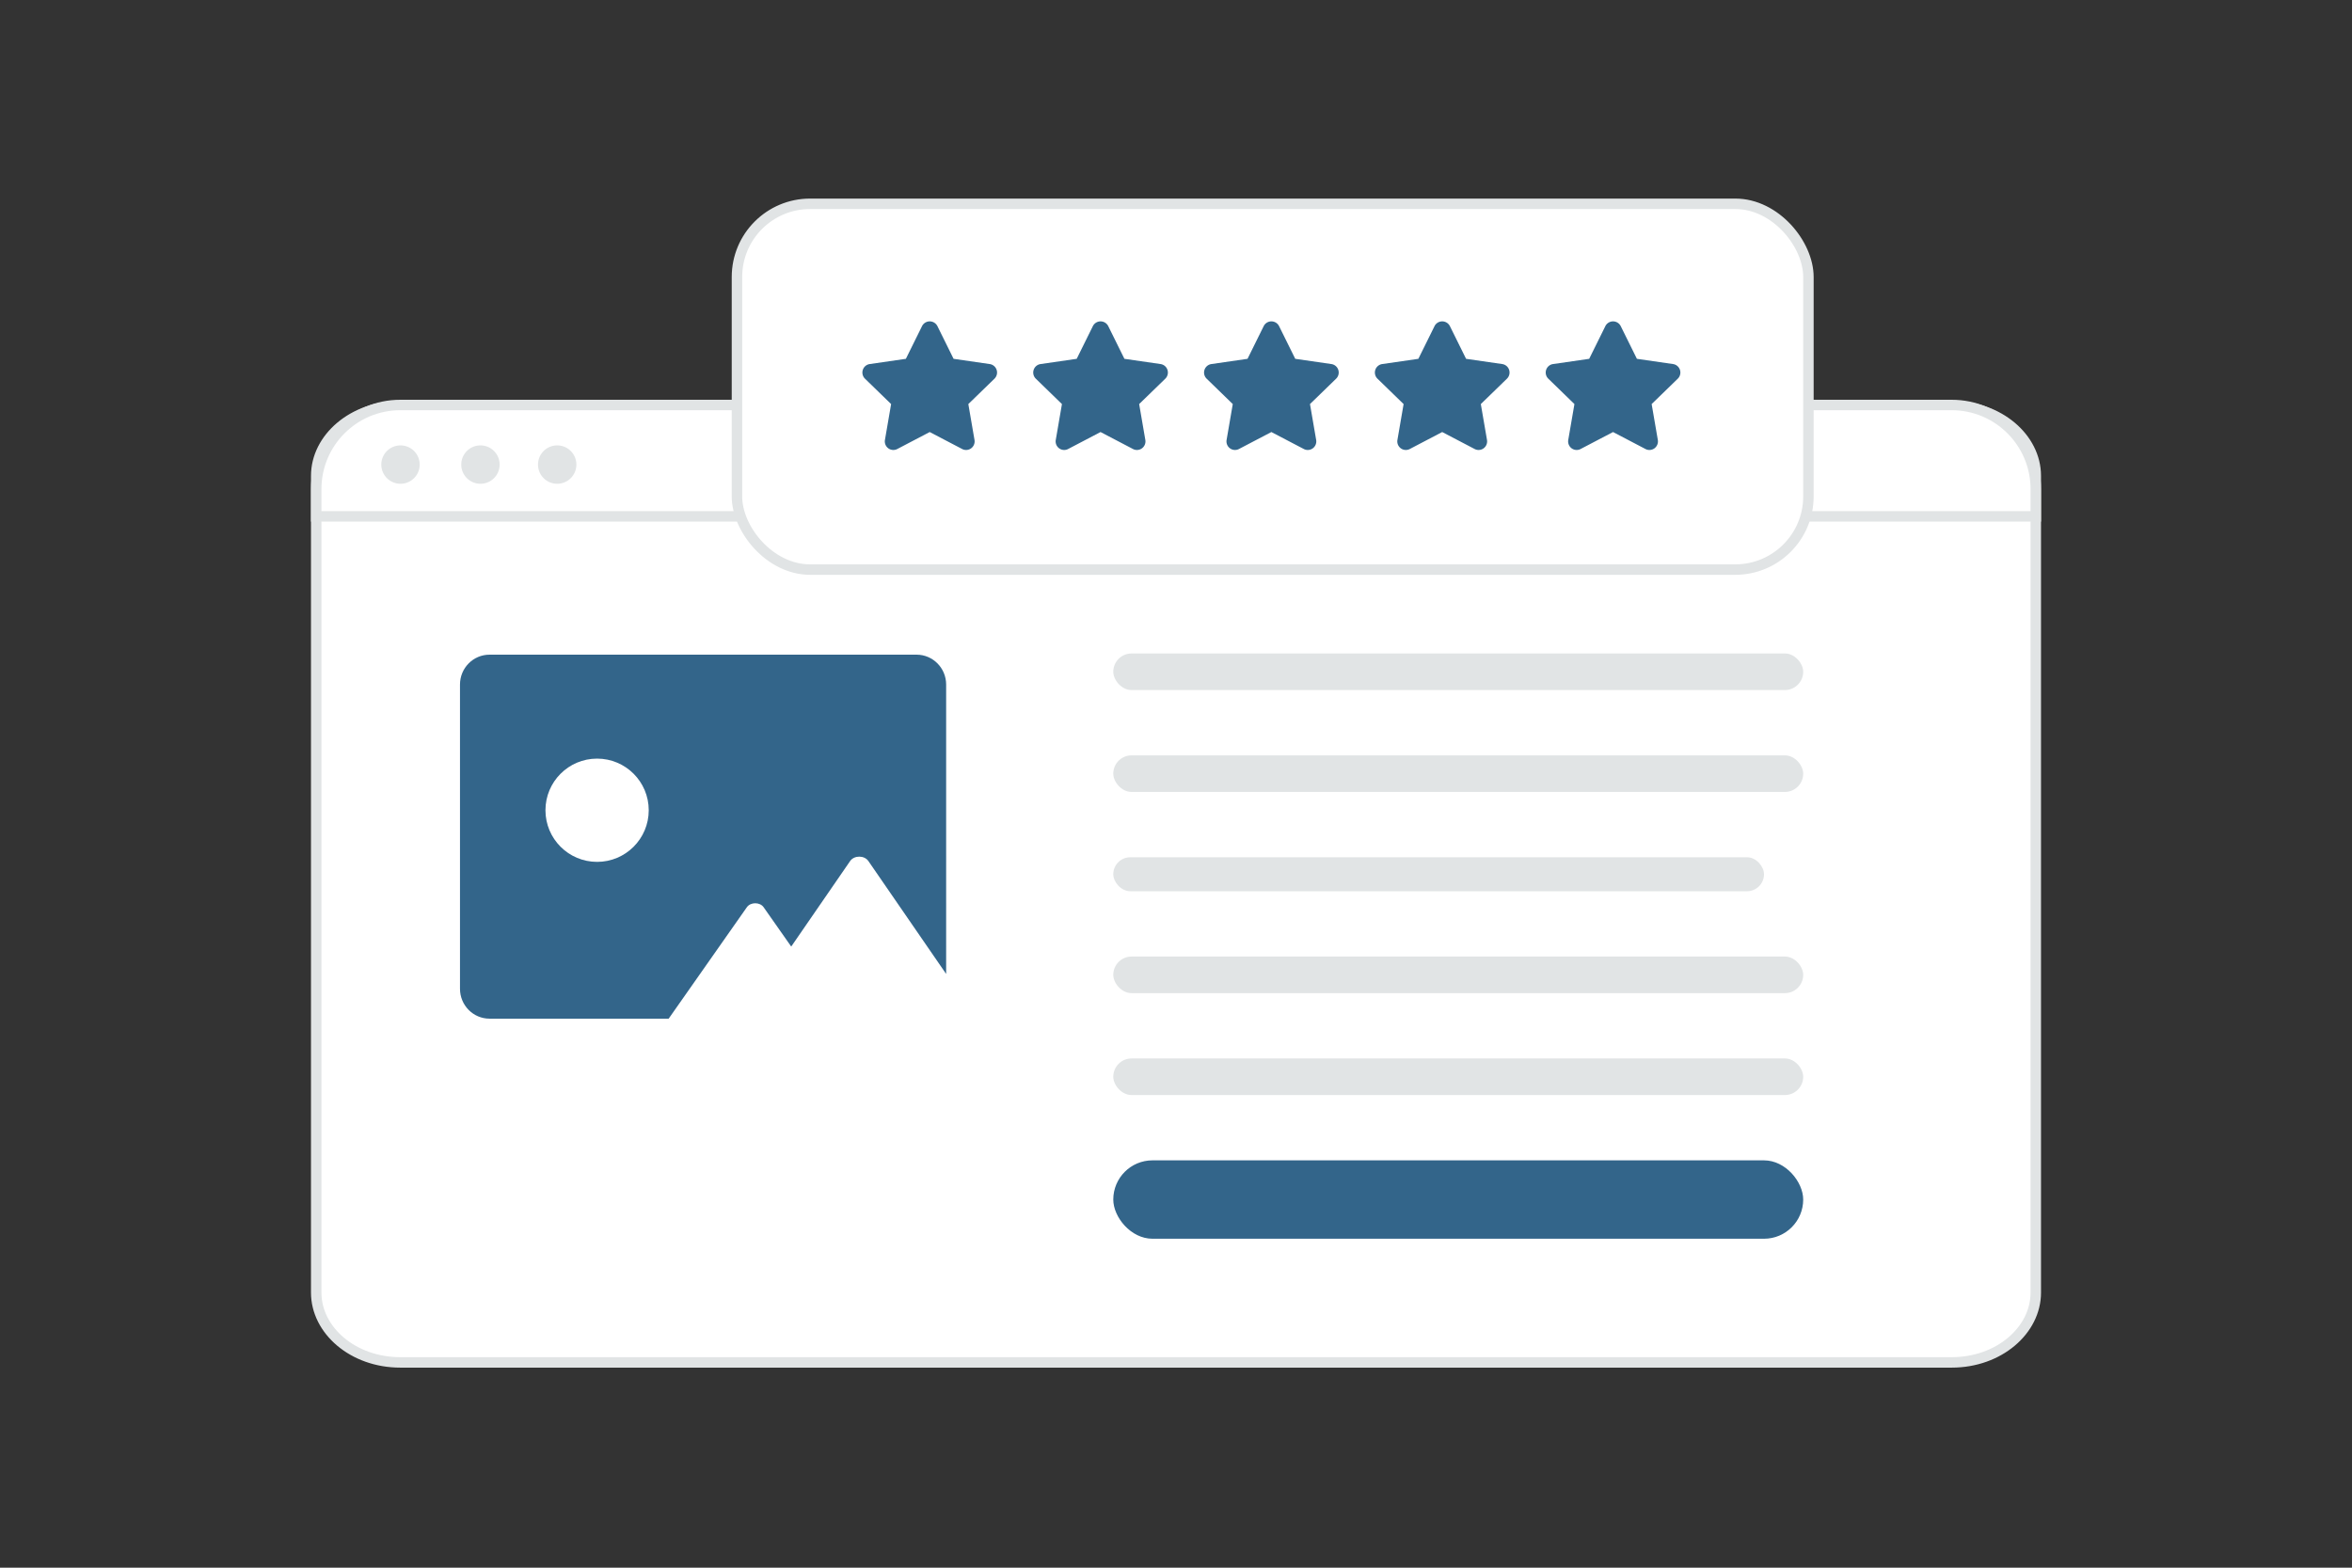 <svg width="900" height="600" viewBox="0 0 900 600" fill="none" xmlns="http://www.w3.org/2000/svg"><rect x="0" y="0" width="900" height="600" fill="#333333" stroke="none"/><path fill="transparent" d="M0 0h900v600H0z"/><path d="M746.811 521.432H153.189C135.074 521.432 121 509.15 121 494.7V182.123c0-14.45 14.074-26.732 32.189-26.732h593.622c18.115 0 32.189 12.282 32.189 26.732V494.7c0 14.45-14.074 26.732-32.189 26.732z" fill="#fff" stroke="#E1E4E5" stroke-width="4"/><path fill-rule="evenodd" clip-rule="evenodd" d="M176.017 262v116.434c0 6.32 5.06 11.438 11.309 11.438h68.54l29.919-42.646c1.426-2.034 4.993-2.034 6.419 0l10.475 14.934.081.116.071-.103 22.465-32.617c1.553-2.259 5.446-2.259 6.999 0l29.751 43.202V262c0-6.32-5.074-11.438-11.31-11.438h-163.41c-6.249 0-11.309 5.118-11.309 11.438z" fill="#33658A"/><path d="M228.479 329.864c-10.913 0-19.759-8.847-19.759-19.76 0-10.913 8.846-19.759 19.759-19.759s19.76 8.846 19.76 19.759-8.847 19.76-19.76 19.76z" fill="#fff"/><path d="M779 197.62H121v-10.431C121 169.414 135.414 155 153.189 155h593.622C764.586 155 779 169.414 779 187.189v10.431z" fill="#fff" stroke="#E1E4E5" stroke-width="4"/><path d="M153.251 185.151a7.342 7.342 0 1 0 0-14.684 7.342 7.342 0 0 0 0 14.684zm30.593 0a7.342 7.342 0 1 0-.001-14.685 7.342 7.342 0 0 0 .001 14.685zm29.369 0a7.342 7.342 0 1 0 0-14.684 7.342 7.342 0 0 0 0 14.684z" fill="#E1E4E5"/><rect x="426" y="250.101" width="264" height="14" rx="7" fill="#E1E4E5"/><rect x="426" y="405.101" width="264" height="14" rx="7" fill="#E1E4E5"/><rect x="426" y="289.101" width="264" height="14" rx="7" fill="#E1E4E5"/><rect x="426" y="444.101" width="264" height="30" rx="15" fill="#33658A"/><rect x="426" y="328.101" width="249" height="13" rx="6.5" fill="#E1E4E5"/><rect x="426" y="366.101" width="264" height="14" rx="7" fill="#E1E4E5"/><rect x="282" y="78" width="410" height="140" rx="28" fill="#fff" stroke="#E1E4E5" stroke-width="4"/><path fill-rule="evenodd" clip-rule="evenodd" d="M343.389 171.828a3.257 3.257 0 0 1-3.454-.228 3.29 3.29 0 0 1-1.312-3.216l2.364-13.733-10.01-9.73a3.287 3.287 0 0 1-.815-3.358 3.272 3.272 0 0 1 2.634-2.227l13.839-2.004 6.181-12.505a3.294 3.294 0 0 1 2.947-1.827c1.247 0 2.388.707 2.946 1.827l6.182 12.505 13.839 2.004a3.272 3.272 0 0 1 2.634 2.227 3.287 3.287 0 0 1-.815 3.358l-10.016 9.725 2.364 13.732a3.289 3.289 0 0 1-1.308 3.221 3.256 3.256 0 0 1-3.457.229l-12.375-6.476-12.368 6.476zm65.368 0c-1.1.593-2.44.504-3.454-.228a3.287 3.287 0 0 1-1.311-3.216l2.364-13.733-10.011-9.73a3.289 3.289 0 0 1-.814-3.358 3.27 3.27 0 0 1 2.633-2.227l13.839-2.004 6.182-12.505a3.294 3.294 0 0 1 2.947-1.827c1.247 0 2.388.707 2.946 1.827l6.182 12.505 13.839 2.004a3.272 3.272 0 0 1 2.634 2.227 3.29 3.29 0 0 1-.815 3.358l-10.016 9.725 2.364 13.732a3.287 3.287 0 0 1-1.309 3.221 3.256 3.256 0 0 1-3.457.229l-12.374-6.476-12.369 6.476zm65.369 0a3.257 3.257 0 0 1-3.454-.228 3.29 3.29 0 0 1-1.312-3.216l2.364-13.733-10.01-9.73a3.287 3.287 0 0 1-.815-3.358 3.272 3.272 0 0 1 2.634-2.227l13.839-2.004 6.181-12.505A3.294 3.294 0 0 1 486.5 123c1.247 0 2.388.707 2.946 1.827l6.182 12.505 13.839 2.004a3.272 3.272 0 0 1 2.634 2.227 3.287 3.287 0 0 1-.815 3.358l-10.016 9.725 2.364 13.732a3.289 3.289 0 0 1-1.308 3.221 3.256 3.256 0 0 1-3.457.229l-12.374-6.476-12.369 6.476zm65.369 0a3.257 3.257 0 0 1-3.454-.228 3.286 3.286 0 0 1-1.312-3.216l2.364-13.733-10.011-9.73a3.289 3.289 0 0 1-.814-3.358 3.27 3.27 0 0 1 2.633-2.227l13.84-2.004 6.181-12.505a3.294 3.294 0 0 1 2.947-1.827c1.247 0 2.388.707 2.946 1.827l6.182 12.505 13.839 2.004a3.272 3.272 0 0 1 2.634 2.227 3.29 3.29 0 0 1-.815 3.358l-10.016 9.725 2.364 13.732a3.287 3.287 0 0 1-1.309 3.221 3.256 3.256 0 0 1-3.457.229l-12.374-6.476-12.368 6.476zm65.368 0a3.257 3.257 0 0 1-3.454-.228 3.29 3.29 0 0 1-1.312-3.216l2.364-13.733-10.01-9.73a3.287 3.287 0 0 1-.815-3.358 3.272 3.272 0 0 1 2.634-2.227l13.839-2.004 6.182-12.505a3.293 3.293 0 0 1 2.946-1.827c1.248 0 2.388.707 2.946 1.827l6.182 12.505 13.839 2.004a3.272 3.272 0 0 1 2.634 2.227 3.287 3.287 0 0 1-.815 3.358l-10.016 9.725 2.364 13.732a3.289 3.289 0 0 1-1.308 3.221 3.256 3.256 0 0 1-3.457.229l-12.374-6.476-12.369 6.476z" fill="#33658A"/></svg>
